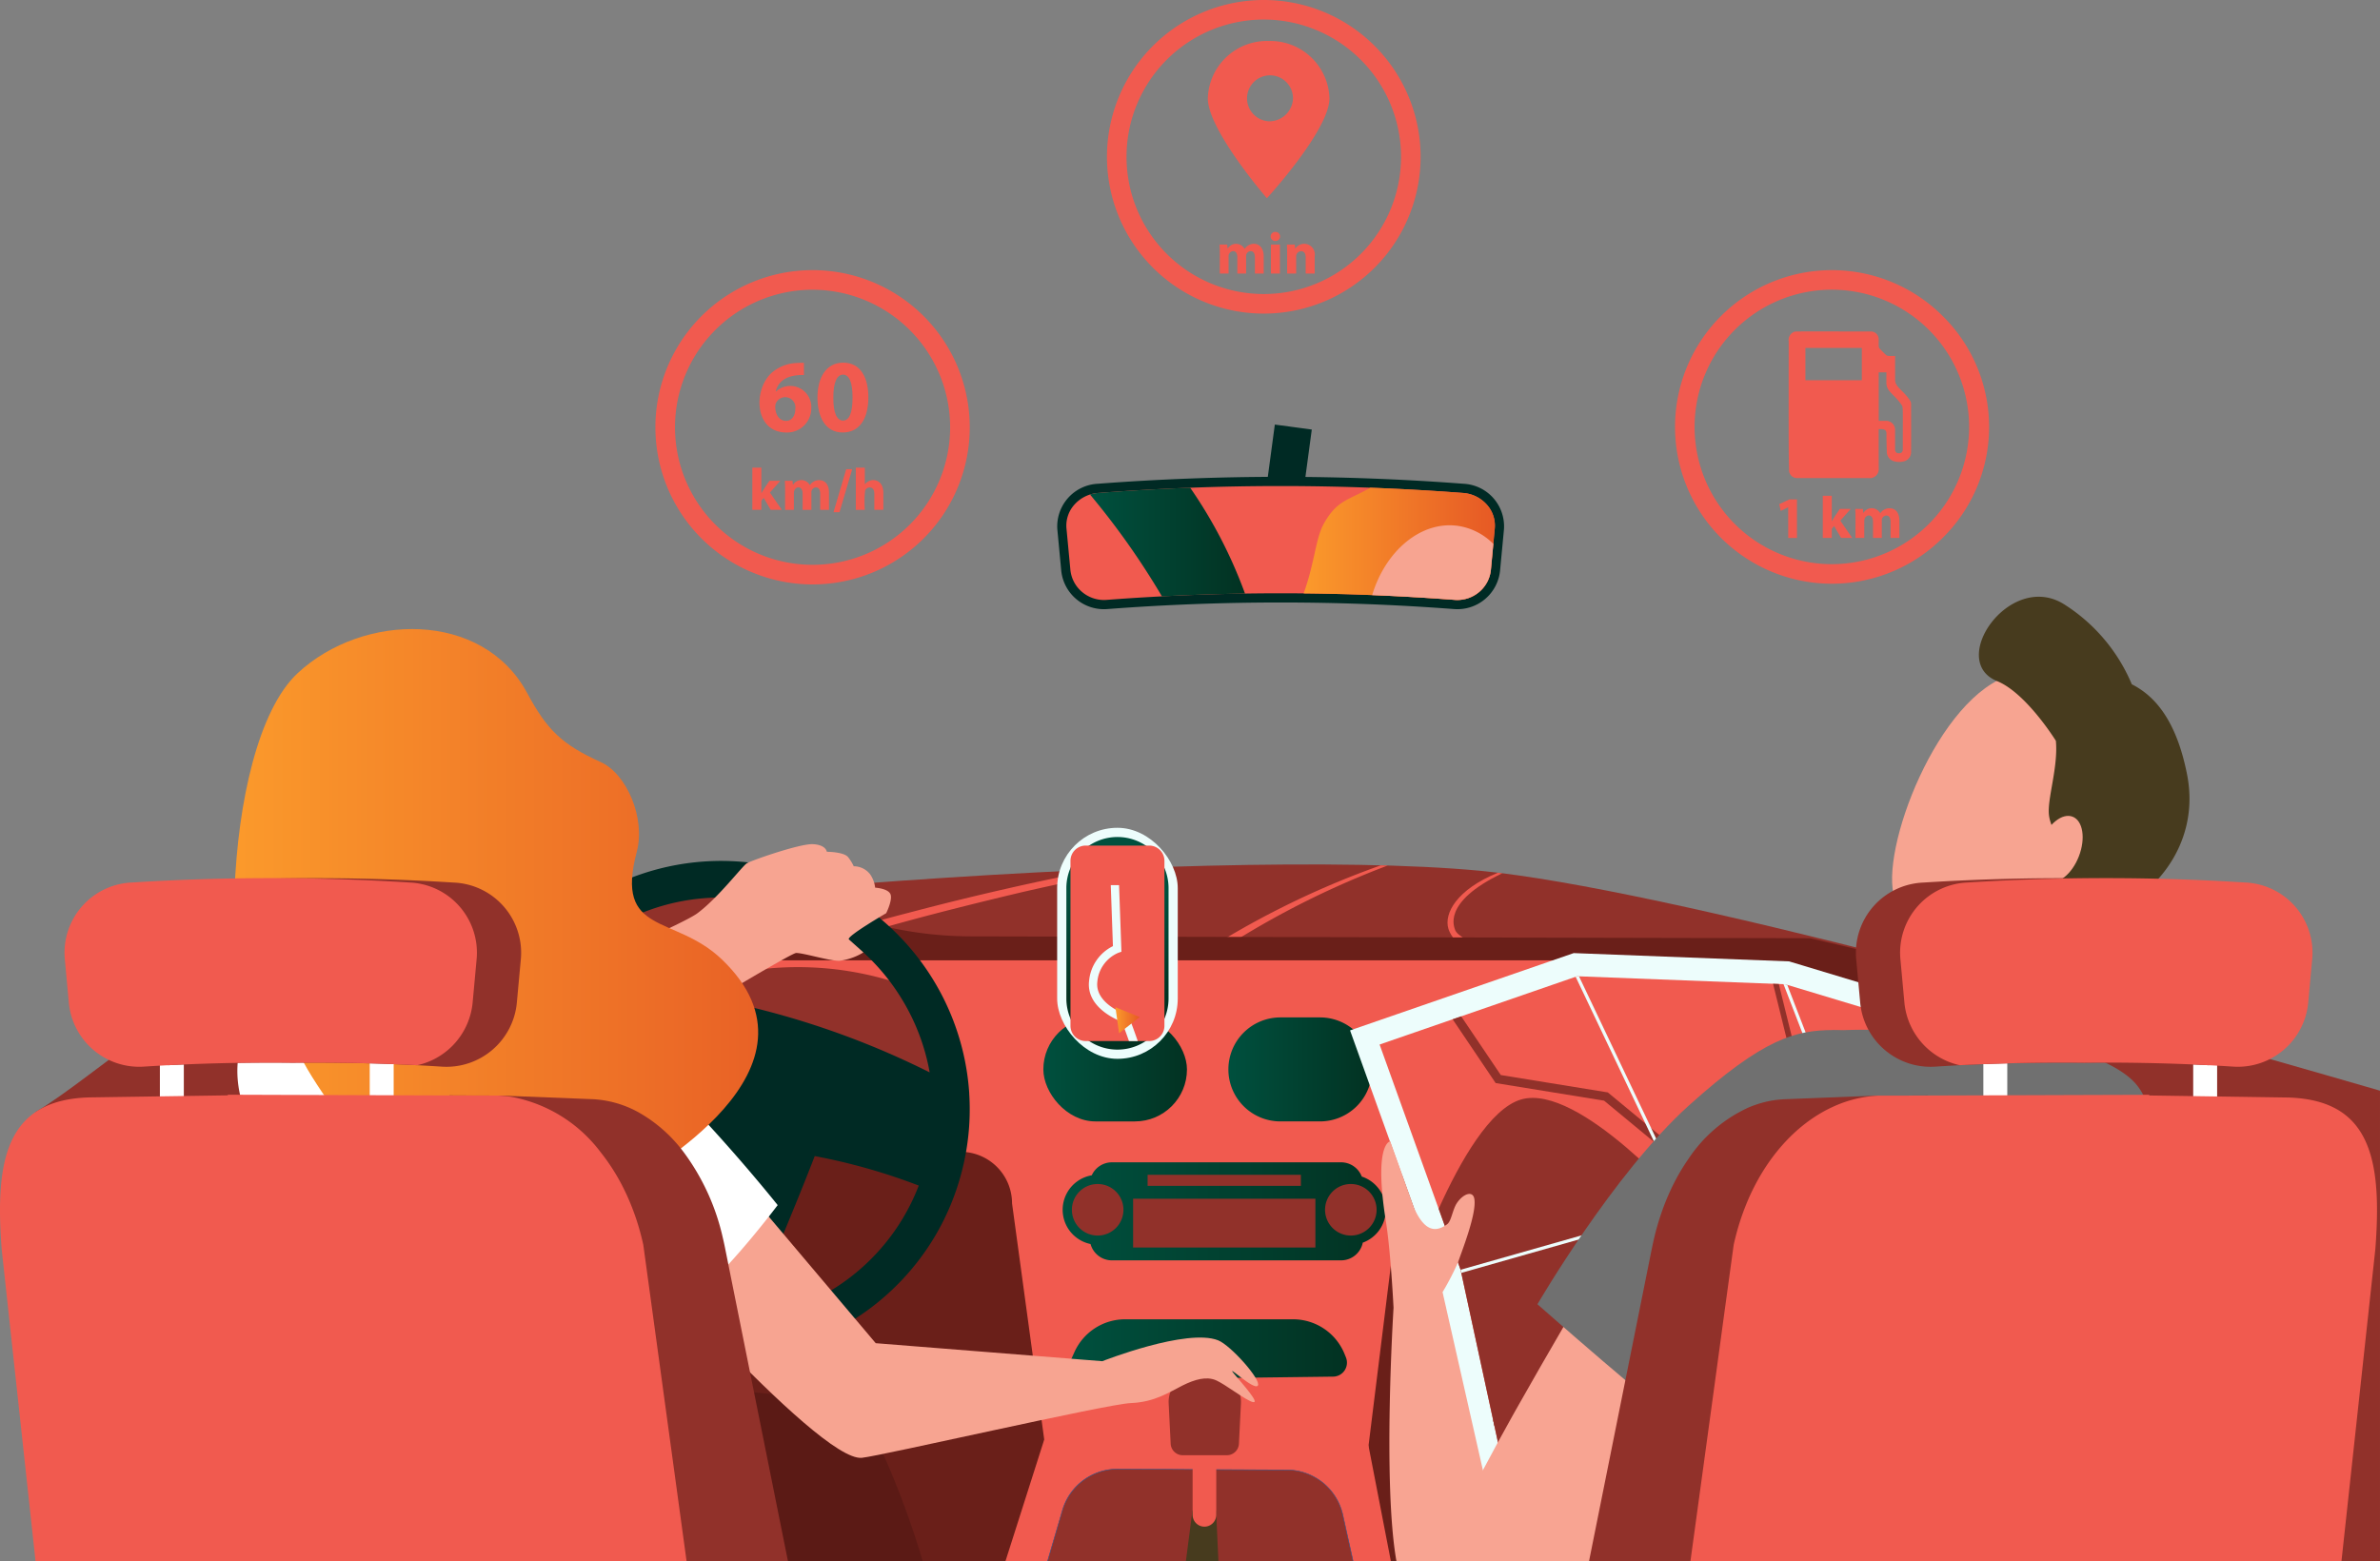 <svg xmlns="http://www.w3.org/2000/svg" xmlns:xlink="http://www.w3.org/1999/xlink" width="324.576" height="212.971" viewBox="0 0 324.576 212.971">
  <rect x="0" y="0" width="324.576" height="212.971" fill="#808080" stroke="none"/>
  <defs>
    <linearGradient id="linear-gradient" y1="0.5" x2="1" y2="0.5" gradientUnits="objectBoundingBox">
      <stop offset="0" stop-color="#00503e"/>
      <stop offset="1" stop-color="#023222"/>
    </linearGradient>
    <linearGradient id="linear-gradient-4" x1="0.26" y1="0.5" x2="0.74" y2="0.5" xlink:href="#linear-gradient"/>
    <linearGradient id="linear-gradient-6" y1="0.5" x2="1" y2="0.5" gradientUnits="objectBoundingBox">
      <stop offset="0" stop-color="#fb9a2b"/>
      <stop offset="1" stop-color="#e65925"/>
    </linearGradient>
  </defs>
  <g id="Group_9775" data-name="Group 9775" transform="translate(-1109.635 -439.03)">
    <path id="Path_10867" data-name="Path 10867" d="M1129.1,1311.49l284.712,54.241h37.327v-64.2c-36.761-10.68-97.832-27.637-122.775-30-36.8-3.486-135.183,4.261-161.91,12.008-15.535,4.5-26.279,15.615-35.031,20.9Z" transform="translate(-16.93 -713.731)" fill="#91312a"/>
    <path id="Path_10868" data-name="Path 10868" d="M1497.57,1310.788c9.027-4.989,18.8-9.96,28.328-14.258,22.056-9.76,36.259-13.946,57.512-18.995q8.283-1.894,15.93-3.307-2.791.1-5.636.226c-8.119,1.573-16.745,3.512-25.627,5.857a269.107,269.107,0,0,0-30.982,10.024l-2.632,1.05a381.153,381.153,0,0,0-40.348,19.373Z" transform="translate(-334.37 -716.82)" fill="#f15a4f"/>
    <path id="Path_10869" data-name="Path 10869" d="M2631.725,1279.39c-8.4,4.015-6.468,7.47-6.436,7.717,2.089,6.3,108.389,28.953,114.8,30.328l-7.926-.068c-24.318-5.494-52.554-12.178-73.278-17.749-7.022-1.889-24.668-5.6-31.121-9-.863-.455-2.927-2.111-3.39-3.672-.616-2.077,1.135-5.338,6.75-7.626Z" transform="translate(-1317.215 -721.245)" fill="#f15a4f"/>
    <path id="Path_10870" data-name="Path 10870" d="M2224.638,1271.617a118.7,118.7,0,0,0-26.938,14.355,74.008,74.008,0,0,0-21.623,23.269l-1.942-.016c5.537-9.67,13.36-17.6,22.9-24.192a118.714,118.714,0,0,1,26.668-13.441Z" transform="translate(-925.761 -714.526)" fill="#f15a4f"/>
    <g id="Group_9771" data-name="Group 9771" transform="translate(1338.069 475.877)">
      <path id="Path_10871" data-name="Path 10871" d="M2898.842,654.932a21.387,21.387,0,1,0,0,30.246A21.248,21.248,0,0,0,2898.842,654.932Zm-15.123,33.842a18.719,18.719,0,1,1,18.719-18.719A18.74,18.74,0,0,1,2883.719,688.774Z" transform="translate(-2862.332 -648.668)" fill="#f15a4f"/>
      <path id="Path_10872" data-name="Path 10872" d="M2995.687,716.15c0,2.814.008,2.723,0,3.229-.022,1.056,1.159,1.451,2.084,2.934a.824.824,0,0,1,.1.418c.006,2.178.014,4.357,0,6.535a1.3,1.3,0,0,1-1.082,1.29,2.5,2.5,0,0,1-1.349-.067,1.342,1.342,0,0,1-.881-1.189c-.022-.839-.053-1.679-.048-2.518,0-.521-.237-.585-.589-.641a3.192,3.192,0,0,0-.472,0c0,2.41,0,3.926.006,5.58a1.214,1.214,0,0,1-1.09,1.1c-3.367-.015-6.735-.007-10.1-.008a1.089,1.089,0,0,1-1.036-.941c-.059-2.288-.072-3.052-.052-17.7a1.194,1.194,0,0,1,.733-1.3c.208-.076-.506-.054,10.531-.052a1.071,1.071,0,0,1,1.01,1.007c.016.846-.058,1.123.135,1.33q.416.448.865.863C2994.633,716.191,2994.876,716.15,2995.687,716.15Zm-12.23,3.316h7.694v-4.4h-7.694Zm10,5.539c.366,0,.7,0,1.04,0a1.224,1.224,0,0,1,1.189,1.188q0,1.34,0,2.681a.487.487,0,0,0,.552.557c.323,0,.5-.2.5-.553,0-5.836.053-5.722-.153-6.024-1.052-1.543-2.082-1.821-2.085-3.04q0-.71,0-1.418h-1.046Z" transform="translate(-2965.676 -704.453)" fill="#f15a4f"/>
      <path id="Path_10873" data-name="Path 10873" d="M2972.578,889.661h-.016l-1,.478-.2-.923,1.393-.648h1.021v5.264h-1.19Z" transform="translate(-2957.146 -857.301)" fill="#f15a4f"/>
      <path id="Path_10874" data-name="Path 10874" d="M3018.127,888.3h.016c.294-.535.486-.762,1.085-1.668h1.482l-1.417,1.6,1.62,2.356H3019.4l-.955-1.628-.316.389v1.239H3016.9v-5.749h1.231Z" transform="translate(-2996.751 -854.06)" fill="#f15a4f"/>
      <path id="Path_10875" data-name="Path 10875" d="M3050.944,897.944h1.036l.057.534h.024a1.322,1.322,0,0,1,2.283.049h.016a1.487,1.487,0,0,1,1.263-.672c.761,0,1.336.534,1.336,1.717V901.9h-1.2V899.75c0-.575-.187-.907-.583-.907a.659.659,0,0,0-.615.745V901.9h-1.2v-2.219c0-1.238-1.19-.989-1.19-.089V901.9h-1.2C3050.965,899.382,3051,899.15,3050.944,897.944Z" transform="translate(-3026.362 -865.373)" fill="#f15a4f"/>
    </g>
    <path id="Path_10876" data-name="Path 10876" d="M1525.319,1410.6H1238.745l12.891-13.171,8.807-25.514,1.884-5.458,6.715-19.453,4.713-13.654,14.309-3.226,4.751-1.071,8.512-1.919,7.888-1.778h.05a14.511,14.511,0,0,0,4.689-.79,47.754,47.754,0,0,1,15.148-2.3q1.179,0,2.332.048a49.086,49.086,0,0,1,9.89,1.387q1.039.262,2.088.484a53.039,53.039,0,0,0,10.989,1.168l114.385.252,33.934,7.993,2.482,7.515,1.937,5.861,6.435,19.481.777,2.354,9.536,28.869Z" transform="translate(-112.283 -758.6)" fill="#6a1f19"/>
    <path id="Path_10877" data-name="Path 10877" d="M1803.364,1371H1659.727a7.031,7.031,0,0,0-6.19,3.7l-6.49,12.053a7.031,7.031,0,0,0,6.19,10.364h54.016a7.031,7.031,0,0,1,7.031,7.031l4.394,32.25c0,3.883-1.246,7.674,2.637,7.674h38.92c3.883,0,2.507-1.708,2.507-5.591l4.733-38.225c0-3.883,2.938-5.65,6.821-5.65h31.11a7.031,7.031,0,0,0,6.862-8.56c-.7-3.125-1.448-6.58-2.01-9.389A7.031,7.031,0,0,0,1803.364,1371Z" transform="translate(-466.63 -800.981)" fill="#f15a4f"/>
    <path id="Path_10878" data-name="Path 10878" d="M1815.87,1380.327a43.881,43.881,0,0,0-27.522,0,11.733,11.733,0,0,0-6.736,5.365,5.757,5.757,0,0,0,.055,6.175c2.241,3.259,7.56,3.887,11.368,2.637a28.929,28.929,0,0,1,18.147,0c3.838,1.26,9.14.6,11.368-2.637a5.7,5.7,0,0,0,.056-6.175A11.734,11.734,0,0,0,1815.87,1380.327Z" transform="translate(-583.66 -807.166)" fill="#91312a"/>
    <path id="Path_10879" data-name="Path 10879" d="M2265.659,1588.857a4.78,4.78,0,0,0-3.278-4.532,3.022,3.022,0,0,0-2.823-1.942h-31.25a3.021,3.021,0,0,0-2.751,1.771,4.771,4.771,0,0,0-.165,9.375,3.022,3.022,0,0,0,2.916,2.227h31.25a3.022,3.022,0,0,0,2.96-2.415A4.779,4.779,0,0,0,2265.659,1588.857Z" transform="translate(-967.032 -984.812)" fill="url(#linear-gradient)"/>
    <rect id="Rectangle_1857" data-name="Rectangle 1857" width="20.904" height="1.507" transform="translate(1266.141 599.274)" fill="#91312a"/>
    <rect id="Rectangle_1858" data-name="Rectangle 1858" width="24.859" height="6.654" transform="translate(1264.164 602.538)" fill="#91312a"/>
    <path id="Path_10880" data-name="Path 10880" d="M2234.74,1612.113h0a3.515,3.515,0,0,1-3.515-3.515h0a3.515,3.515,0,0,1,3.515-3.515h0a3.515,3.515,0,0,1,3.515,3.515h0A3.515,3.515,0,0,1,2234.74,1612.113Z" transform="translate(-975.409 -1004.553)" fill="#91312a"/>
    <path id="Path_10881" data-name="Path 10881" d="M2499.644,1612.113h0a3.515,3.515,0,0,1-3.515-3.515h0a3.515,3.515,0,0,1,3.515-3.515h0a3.515,3.515,0,0,1,3.515,3.515h0A3.515,3.515,0,0,1,2499.644,1612.113Z" transform="translate(-1205.788 -1004.553)" fill="#91312a"/>
    <path id="Rectangle_1859" data-name="Rectangle 1859" d="M7.094,0h5.4a7.093,7.093,0,0,1,7.093,7.093v0a7.093,7.093,0,0,1-7.093,7.093h-5.4A7.093,7.093,0,0,1,0,7.094v0A7.094,7.094,0,0,1,7.094,0Z" transform="translate(1277.158 577.805)" fill="url(#linear-gradient)"/>
    <rect id="Rectangle_1860" data-name="Rectangle 1860" width="19.586" height="14.187" rx="7.093" transform="translate(1251.923 577.805)" fill="url(#linear-gradient)"/>
    <rect id="Rectangle_1861" data-name="Rectangle 1861" width="16.447" height="31.513" rx="8.223" transform="translate(1253.806 551.942)" fill="#edfdfc"/>
    <path id="Rectangle_1862" data-name="Rectangle 1862" d="M6.968,0H22.034A6.968,6.968,0,0,1,29,6.968v0a6.968,6.968,0,0,1-6.968,6.968H6.968A6.968,6.968,0,0,1,0,6.968v0A6.968,6.968,0,0,1,6.968,0Z" transform="translate(1268.998 553.198) rotate(90)" fill="url(#linear-gradient-4)"/>
    <path id="Path_10882" data-name="Path 10882" d="M2240.489,1250.89h-8.657a2.08,2.08,0,0,0-2.078,2.078v3.324h12.813v-3.324A2.08,2.08,0,0,0,2240.489,1250.89Z" transform="translate(-974.131 -696.523)" fill="#f15a4f"/>
    <path id="Path_10883" data-name="Path 10883" d="M2229.754,1292.335v19.184a2.08,2.08,0,0,0,2.078,2.078h8.657a2.08,2.08,0,0,0,2.078-2.078v-19.184Z" transform="translate(-974.131 -732.567)" fill="#f15a4f"/>
    <path id="Path_10884" data-name="Path 10884" d="M2252.276,1300.651a5.871,5.871,0,0,0-3.246,4.69c-.449,3.527,3.489,5.253,4.449,5.619.172.377.557,1.421.984,2.637h1.2c-.092-.263-.189-.54-.287-.817-.252-.711-.462-1.282-.623-1.7-.32-.825-.425-1.027-.712-1.123-.043-.014-4.271-1.46-3.887-4.477a4.733,4.733,0,0,1,2.883-3.93l.4-.134-.325-9.086h-1.13Z" transform="translate(-990.864 -732.567)" fill="#edfdfc"/>
    <path id="Path_10885" data-name="Path 10885" d="M2264.779,1754.505l-34.007.429a1.908,1.908,0,0,1-1.761-2.7l.5-1.108a7.579,7.579,0,0,1,6.9-4.443h22.9a7.579,7.579,0,0,1,7.029,4.745l.183.453A1.908,1.908,0,0,1,2264.779,1754.505Z" transform="translate(-973.334 -1127.701)" fill="url(#linear-gradient)"/>
    <path id="Rectangle_1863" data-name="Rectangle 1863" d="M14.314,0H53.173a0,0,0,0,1,0,0V14.314a0,0,0,0,1,0,0H0a0,0,0,0,1,0,0v0A14.314,14.314,0,0,1,14.314,0Z" transform="translate(1300.821 584.952)" fill="#466eb6"/>
    <path id="Path_10886" data-name="Path 10886" d="M1627.664,1321.571h0l-.209-.233q-.559-.622-1.066-1.192l-.3-.336-.285-.321-.2-.221-.647-.731-.1-.111-.1-.117-.11-.125-.178-.2-.522-.6q-.077.457-.15.922h.264l3.875,5.274Zm0,0h0l-.209-.233q-.559-.622-1.066-1.192l-.3-.336-.285-.321-.2-.221-.647-.731-.1-.111-.1-.117-.11-.125-.178-.2-.522-.6q-.077.457-.15.922h.264l3.875,5.274Zm0,0h0l-.209-.233q-.559-.622-1.066-1.192l-.3-.336-.285-.321-.2-.221-.647-.731-.1-.111-.1-.117-.11-.125-.178-.2-.522-.6q-.077.457-.15.922h.264l3.875,5.274Zm0,0h0l-.209-.233q-.559-.622-1.066-1.192l-.3-.336-.285-.321-.2-.221-.647-.731-.1-.111-.1-.117-.11-.125-.178-.2-.522-.6q-.077.457-.15.922h.264l3.875,5.274Zm0,0h0l-.209-.233q-.559-.622-1.066-1.192l-.3-.336-.285-.321-.2-.221-.647-.731-.1-.111-.1-.117-.11-.125-.178-.2-.522-.6q-.077.457-.15.922h.264l3.875,5.274Zm0,0h0l-.209-.233q-.559-.622-1.066-1.192l-.3-.336-.285-.321-.2-.221-.647-.731-.1-.111-.1-.117-.11-.125-.178-.2-.522-.6q-.077.457-.15.922h.264l3.875,5.274Zm0,0h0l-.209-.233q-.559-.622-1.066-1.192l-.3-.336-.285-.321-.2-.221-.647-.731-.1-.111-.1-.117-.11-.125-.178-.2-.522-.6q-.077.457-.15.922h.264l3.875,5.274Zm0,0h0l-.209-.233q-.559-.622-1.066-1.192l-.3-.336-.285-.321-.2-.221-.647-.731-.1-.111-.1-.117-.11-.125-.178-.2-.522-.6q-.077.457-.15.922h.264l3.875,5.274Zm0,0h0l-.209-.233q-.559-.622-1.066-1.192l-.3-.336-.285-.321-.2-.221-.647-.731-.1-.111-.1-.117-.11-.125-.178-.2-.522-.6q-.077.457-.15.922h.264l3.875,5.274Zm0,0h0l-.209-.233q-.559-.622-1.066-1.192l-.3-.336-.285-.321-.2-.221-.647-.731-.1-.111-.1-.117-.11-.125-.178-.2-.522-.6q-.077.457-.15.922h.264l3.875,5.274Zm0,0h0l-.209-.233q-.559-.622-1.066-1.192l-.3-.336-.285-.321-.2-.221-.647-.731-.1-.111-.1-.117-.11-.125-.178-.2-.522-.6q-.077.457-.15.922h.264l3.875,5.274Zm0,0h0l-.209-.233q-.559-.622-1.066-1.192l-.3-.336-.285-.321-.2-.221-.647-.731-.1-.111-.1-.117-.11-.125-.178-.2-.522-.6q-.077.457-.15.922h.264l3.875,5.274Zm0,0h0l-.209-.233q-.559-.622-1.066-1.192l-.3-.336-.285-.321-.2-.221-.647-.731-.1-.111-.1-.117-.11-.125-.178-.2-.522-.6q-.077.457-.15.922h.264l3.875,5.274Zm0,0h0l-.209-.233q-.559-.622-1.066-1.192l-.3-.336-.285-.321-.2-.221-.647-.731-.1-.111-.1-.117-.11-.125-.178-.2-.522-.6q-.077.457-.15.922h.264l3.875,5.274Zm0,0h0l-.209-.233q-.559-.622-1.066-1.192l-.3-.336-.285-.321-.2-.221-.647-.731-.1-.111-.1-.117-.11-.125-.178-.2-.522-.6q-.077.457-.15.922h.264l3.875,5.274Zm44.141-22.925a33.912,33.912,0,0,0-61.287-17.741q-.68.935-1.3,1.923-.331.528-.643,1.073a34.184,34.184,0,0,0-4.447,14.749c-.005.087-.011.174-.016.262h0a33.867,33.867,0,0,0,25.193,34.673l.4.1a33.888,33.888,0,0,0,10.2.975q.791-.047,1.576-.127a33.985,33.985,0,0,0,25.526-16.227,33.565,33.565,0,0,0,2.257-4.47,34.136,34.136,0,0,0,1.578-4.772q.306-1.221.52-2.441A33.719,33.719,0,0,0,1671.8,1298.646Zm-22.667-24.477a28.33,28.33,0,0,1,9.354,6.3,29.2,29.2,0,0,1,4.252,5.509,28.826,28.826,0,0,1,3.662,9.777,113.881,113.881,0,0,0-49.243-12.047q-1.233-.019-2.467-.012c.066-.09.134-.18.2-.269a28.821,28.821,0,0,1,34.242-9.261Zm-26.049,49.24a31.718,31.718,0,0,1-6.934-5.1c-5.118-5.051-7.5-11.506-7.03-19.238,0-.031,0-.062.006-.094q.024-.385.058-.772l.5-.029a99.4,99.4,0,0,1,17.4.524q-.154,1.305-.329,2.544c-.26,1.862-.549,3.625-.851,5.343-.328,1.86-.671,3.665-1.011,5.483q-.17.911-.339,1.828c-.209,1.145-.414,2.3-.609,3.49q-.077.457-.15.922C1623.542,1319.935,1623.3,1321.621,1623.089,1323.41Zm29.874,2.083a28.872,28.872,0,0,1-11.221,3.954c1.594-4.122,3.045-7.63,4.495-11.137.072-.174.144-.348.216-.522,1.378-3.335,2.763-6.7,4.279-10.615a81.353,81.353,0,0,1,14.186,4.025,28.745,28.745,0,0,1-3.88,6.995l-.09.117A28.9,28.9,0,0,1,1652.963,1325.493Zm-25.3-3.922h0l-.209-.233q-.559-.622-1.066-1.192l-.3-.336-.285-.321-.2-.221-.647-.731-.1-.111-.1-.117-.11-.125-.178-.2-.522-.6q-.077.457-.15.922h.264l3.875,5.274Zm0,0h0l-.209-.233q-.559-.622-1.066-1.192l-.3-.336-.285-.321-.2-.221-.647-.731-.1-.111-.1-.117-.11-.125-.178-.2-.522-.6q-.077.457-.15.922h.264l3.875,5.274Zm0,0h0l-.209-.233q-.559-.622-1.066-1.192l-.3-.336-.285-.321-.2-.221-.647-.731-.1-.111-.1-.117-.11-.125-.178-.2-.522-.6q-.077.457-.15.922h.264l3.875,5.274Zm0,0h0l-.209-.233q-.559-.622-1.066-1.192l-.3-.336-.285-.321-.2-.221-.647-.731-.1-.111-.1-.117-.11-.125-.178-.2-.522-.6q-.077.457-.15.922h.264l3.875,5.274Zm0,0h0l-.209-.233q-.559-.622-1.066-1.192l-.3-.336-.285-.321-.2-.221-.647-.731-.1-.111-.1-.117-.11-.125-.178-.2-.522-.6q-.077.457-.15.922h.264l3.875,5.274Zm0,0h0l-.209-.233q-.559-.622-1.066-1.192l-.3-.336-.285-.321-.2-.221-.647-.731-.1-.111-.1-.117-.11-.125-.178-.2-.522-.6q-.077.457-.15.922h.264l3.875,5.274Zm0,0h0l-.209-.233q-.559-.622-1.066-1.192l-.3-.336-.285-.321-.2-.221-.647-.731-.1-.111-.1-.117-.11-.125-.178-.2-.522-.6q-.077.457-.15.922h.264l3.875,5.274Zm0,0h0l-.209-.233q-.559-.622-1.066-1.192l-.3-.336-.285-.321-.2-.221-.647-.731-.1-.111-.1-.117-.11-.125-.178-.2-.522-.6q-.077.457-.15.922h.264l3.875,5.274Zm0,0h0l-.209-.233q-.559-.622-1.066-1.192l-.3-.336-.285-.321-.2-.221-.647-.731-.1-.111-.1-.117-.11-.125-.178-.2-.522-.6q-.077.457-.15.922h.264l3.875,5.274Zm0,0h0l-.209-.233q-.559-.622-1.066-1.192l-.3-.336-.285-.321-.2-.221-.647-.731-.1-.111-.1-.117-.11-.125-.178-.2-.522-.6q-.077.457-.15.922h.264l3.875,5.274Zm0,0h0l-.209-.233q-.559-.622-1.066-1.192l-.3-.336-.285-.321-.2-.221-.647-.731-.1-.111-.1-.117-.11-.125-.178-.2-.522-.6q-.077.457-.15.922h.264l3.875,5.274Zm0,0h0l-.209-.233q-.559-.622-1.066-1.192l-.3-.336-.285-.321-.2-.221-.647-.731-.1-.111-.1-.117-.11-.125-.178-.2-.522-.6q-.077.457-.15.922h.264l3.875,5.274Zm0,0h0l-.209-.233q-.559-.622-1.066-1.192l-.3-.336-.285-.321-.2-.221-.647-.731-.1-.111-.1-.117-.11-.125-.178-.2-.522-.6q-.077.457-.15.922h.264l3.875,5.274Zm0,0h0l-.209-.233q-.559-.622-1.066-1.192l-.3-.336-.285-.321-.2-.221-.647-.731-.1-.111-.1-.117-.11-.125-.178-.2-.522-.6q-.077.457-.15.922h.264l3.875,5.274Zm0,0h0l-.209-.233q-.559-.622-1.066-1.192l-.3-.336-.285-.321-.2-.221-.647-.731-.1-.111-.1-.117-.11-.125-.178-.2-.522-.6q-.077.457-.15.922h.264l3.875,5.274Z" transform="translate(-429.986 -710.451)" fill="#002a24"/>
    <path id="Path_10887" data-name="Path 10887" d="M2214.24,1889.272h-52.573l5.289-16.594h.009l17.228.3,3,.053,3.224.057,3.1.054,17.658.311.01.054v0Z" transform="translate(-914.918 -1237.272)" fill="#f15a4f"/>
    <path id="Path_10888" data-name="Path 10888" d="M2245.989,1909.678a7.817,7.817,0,0,0-7.59-6.121l-9.663-.051-3.224-.018-10.206-.055a7.815,7.815,0,0,0-7.544,5.621l-2.038,6.965H2247.4Z" transform="translate(-953.232 -1264.019)" fill="#91312a"/>
    <path id="Path_10889" data-name="Path 10889" d="M2245.751,1909.407a7.856,7.856,0,0,0-7.626-6.152l-9.664-.051-3.224-.017-10.206-.055h-.042a7.87,7.87,0,0,0-6.678,3.715,7.888,7.888,0,0,0-.861,1.935l-2.042,6.975h.081l2.036-6.954a7.621,7.621,0,0,1,.886-1.957,7.824,7.824,0,0,1,6.578-3.637l10.248.055,3.224.017,9.663.051a7.738,7.738,0,0,1,6.472,3.513,7.852,7.852,0,0,1,1.079,2.577l1.407,6.333h.08Z" transform="translate(-952.957 -1263.757)" fill="#355389"/>
    <path id="Path_10890" data-name="Path 10890" d="M2354.942,1953.674H2350.5l.9-6.943h3.222l.02.422Z" transform="translate(-1079.141 -1301.674)" fill="#473b1e"/>
    <path id="Rectangle_1864" data-name="Rectangle 1864" d="M0,0H3.224a0,0,0,0,1,0,0V10.346a1.612,1.612,0,0,1-1.612,1.612h0A1.612,1.612,0,0,1,0,10.346V0A0,0,0,0,1,0,0Z" transform="translate(1272.28 635.309)" fill="#f15a4f"/>
    <path id="Path_10891" data-name="Path 10891" d="M2340.394,1811.359h-6.02a1.645,1.645,0,0,1-1.644-1.564l-.275-5.515c-.124-2.478,2.119-4.547,4.929-4.547h0c2.81,0,5.053,2.069,4.929,4.547l-.275,5.515A1.645,1.645,0,0,1,2340.394,1811.359Z" transform="translate(-1063.442 -1173.835)" fill="#91312a"/>
    <path id="Path_10892" data-name="Path 10892" d="M1594.489,1273.164s29-12.178,31.889-14.312,6.152-6.466,6.78-6.843,7.225-2.693,9.014-2.6,1.883,1.036,1.883,1.036,2.354,0,2.919.753a6.085,6.085,0,0,1,.753,1.224,2.823,2.823,0,0,1,2.26,1.13,4.024,4.024,0,0,1,.659,1.789s1.695.094,2.071.847-.565,2.636-.565,2.636-5.511,3.2-5.084,3.578c.85.76,1.974,1.771,1.974,1.771a8.1,8.1,0,0,1-3.292,1.148c-1.412,0-4.839-1.072-5.875-1.072s-33.835,20.088-33.835,20.088Z" transform="translate(-421.662 -695.233)" fill="#f7a491"/>
    <path id="Path_10893" data-name="Path 10893" d="M1524.511,1841.01h-82.523l.352-.363,17.621-18.132,5.073-5.219s9.328-.228,20.019-.036c1.323.024,2.668.054,4.018.092,4.247.118,8.551.313,12.442.62.849.068,1.679.14,2.485.22h0c5.973.582,10.594,1.484,11.873,2.869a22.342,22.342,0,0,1,3.236,5.294A117.047,117.047,0,0,1,1524.511,1841.01Z" transform="translate(-289.036 -1189.009)" fill="#5b1a15"/>
    <path id="Path_10894" data-name="Path 10894" d="M1745.726,1565.452s28.614,33.2,34.641,32.576c2.75-.286,33.406-7.34,36.671-7.466s5.273-1.507,7.031-2.385,3.264-1.256,4.52-.753,4.269,2.887,5.148,3.012-1.381-2.385-2.636-3.892,2.762,2.385,3.264,1.632-3.685-5.484-5.419-6.173c-4.265-1.693-15.794,2.848-15.794,2.848l-30.9-2.456-23.969-28.368Z" transform="translate(-553.187 -960.152)" fill="#f7a491"/>
    <path id="Path_10895" data-name="Path 10895" d="M1431.667,1409.778s-.457.608-1.214,1.571c-.609.773-1.413,1.776-2.331,2.878-.963,1.155-2.052,2.42-3.176,3.642a31.341,31.341,0,0,1-6.008,5.409,3.746,3.746,0,0,1-1.773.626l-3.234-4.4-3.875-5.274-.034-.047s0,.016.01.047c.144.685,1.83,8.774,1.747,11.065q-.055,1.524-.056,3.055c0,2.095.084,4.192.27,6.273.668,7.465,2.655,14.726,6.864,20.923l0,0a12.2,12.2,0,0,1-1.261,2.823h-47.889c-.149-.121-.292-.242-.429-.363A7.671,7.671,0,0,1,1367.6,1456a3.108,3.108,0,0,1,.021-3.34,85.023,85.023,0,0,0-1.329-14.179,143.585,143.585,0,0,1-2.154-18.8c-.109-2.007-.179-3.848-.229-5.458-.1-3.34-.118-5.683-.214-6.449-.191-1.535-4.133-7.493-5.35-13.052a15.361,15.361,0,0,1-.318-2.087c-.753-9.6,7.843-10.8,10-11.444,4.324-1.3,14.7-3.891,14.7-3.891a30.689,30.689,0,0,1,9.027.59c1.085.215,2.242.493,3.454.852a39.929,39.929,0,0,1,6.905,2.765q.9.458,1.8.981c6.9,3.983,15.793,13.365,21.624,20.012C1429.21,1406.681,1431.667,1409.778,1431.667,1409.778Z" transform="translate(-215.976 -806.369)" fill="#fff"/>
    <path id="Path_10896" data-name="Path 10896" d="M1519.812,1250.5s-.429,9.8-1.674,13.4,2.617,16.691,10.426,18.6.138-15.543.267-19.339,2.634-15.042,2.634-15.042Z" transform="translate(-355.061 -694.12)" fill="#f7a491"/>
    <path id="Path_10897" data-name="Path 10897" d="M1489.646,1059.328a13.355,13.355,0,0,0-7.215,5.78c-2.639,4.5-3.955,17.441,5.758,22.962s16.607-3.324,16.313-11.6S1501.883,1057.252,1489.646,1059.328Z" transform="translate(-322.547 -529.705)" fill="#f7a491"/>
    <path id="Path_10898" data-name="Path 10898" d="M1649.077,1141.858c-.7,2.035-2.234,3.354-3.419,2.944s-1.577-2.391-.874-4.427,2.234-3.354,3.419-2.944S1649.78,1139.823,1649.077,1141.858Z" transform="translate(-465.097 -597.787)" fill="#f7a491"/>
    <path id="Path_10899" data-name="Path 10899" d="M1461.443,1173.716c.79,2.115.272,4.263-1.157,4.8s-3.229-.747-4.019-2.862-.272-4.263,1.158-4.8S1460.652,1171.6,1461.443,1173.716Z" transform="translate(-301.132 -626.813)" fill="#f7a491"/>
    <path id="Path_10900" data-name="Path 10900" d="M1394.832,1033.013c2.739,5.095,4.767,7.03,10.042,9.425,3.541,1.607,6.114,7.66,4.908,12.213-3.056,11.532,5.1,8.485,11.588,14.687,15.621,14.94-10.279,29.045-13.981,31.421s-10.024,4.011-12.486,4.367c-7.421,1.074-17.985-3.521-24.108-12.054s-8.081-11.575-9.04-17.139-7.246-4.877-6.831-15.964c.449-11.995,3.229-24.656,8.607-29.663C1372.431,1022.022,1388.759,1021.717,1394.832,1033.013Z" transform="translate(-213.303 -499.456)" fill="url(#linear-gradient-6)"/>
    <path id="Path_10901" data-name="Path 10901" d="M2522.294,1373.975l12.05,33.515,7.908,36.527,50.837-5.649,19.958-7.155,7.908-49.331-15.063-10.167-23.724-7.155-29.373-1.13Z" transform="translate(-1228.543 -794.397)" fill="#edfdfc"/>
    <path id="Path_10902" data-name="Path 10902" d="M2564.25,1427.7l-11.045-30.719,26.942-9.313,28.382,1.092,22.884,6.9,13.008,8.781-7.3,45.521-17.865,6.4-47.656,5.3Z" transform="translate(-1255.425 -815.476)" fill="#f15a4f"/>
    <path id="Path_10903" data-name="Path 10903" d="M2652.245,1558.109l-3.389-28.243s-14.686-16.946-22.594-14.686c-4.227,1.208-8.346,8.44-11.265,14.912l2.992,8.322,7.353,33.962,43.282-4.809Z" transform="translate(-1309.163 -926.187)" fill="#91312a"/>
    <path id="Path_10904" data-name="Path 10904" d="M2674.106,1395.583l-.783-.03,2.656,10.744-13.5,13.74-11.692-9.669-14.594-2.37-5.4-8.005-1.167.4,5.867,8.7,14.784,2.4,19.331,15.985,5.33,15.644-16.458-1.682-.123-.013-23.21,13.621.168.775,23.211-13.622,16.679,1.7,6.725,19.739,1.214-.135-12.462-36.578-.054-.16-7.565-6.256,13.748-13.994Z" transform="translate(-1321.885 -822.332)" fill="#91312a"/>
    <path id="Path_10905" data-name="Path 10905" d="M2693.923,1418.681l17.934,3.843.8,3.087.425-.11-.746-2.874,2.371.508.092-.43-2.586-.554-6.831-26.3-.275-.186-.267-.081.057.148,6.835,26.318-17.9-3.837-11.338-29.37-.267-.08-.251-.01.05.1,11.327,29.341-24.4.739-14.86-31.252-.248-.01-.21.073.015.027,14.857,31.245-30.558,8.685v0l.093.427,30.584-8.692,4.2,39.169.437-.049-4.2-39.19,24.417-.74,4.566,35.918.424-.152Z" transform="translate(-1329.12 -815.476)" fill="#edfdfc"/>
    <path id="Path_10906" data-name="Path 10906" d="M3189.513,1871.836a11.168,11.168,0,0,1-1.058,2.738,68.338,68.338,0,0,1-5.57,8.558l-.088.118h-6.833l-3.1-7.461s.513-2.376,1.436-6.1c.275-1.112.588-2.344.932-3.669.024-.089.047-.177.071-.267l.381.105c1.133.31,2.254.6,3.353.893a27.539,27.539,0,0,1,8.308,3.344A15.3,15.3,0,0,1,3189.513,1871.836Z" transform="translate(-1794.321 -1231.25)" fill="#f8a492"/>
    <path id="Path_10907" data-name="Path 10907" d="M3116.953,1306.586l2.8,18.884s-10.66,9.136-16.875,7.209c-5.214-1.617-1.638-8.892-1.638-8.892s2.778-10.081,1.926-15.365S3116.953,1306.586,3116.953,1306.586Z" transform="translate(-1730.991 -743.999)" fill="#f7a491"/>
    <path id="Path_10908" data-name="Path 10908" d="M3133.878,1312.307a41.48,41.48,0,0,1-12.065,3.629,26.739,26.739,0,0,0,.284-7.5c-.393-2.438,2.514-3.015,5.759-2.931,4.246.388,8.031,1.1,8.031,1.1l.538,3.629A8.866,8.866,0,0,1,3133.878,1312.307Z" transform="translate(-1749.925 -744.011)" fill="#fe875e"/>
    <path id="Path_10909" data-name="Path 10909" d="M3121.191,1079.115c.44,0-4.214,21.1-11.416,24.725s-17.944,1.738-19.959-3.944c-2.229-6.284,5.9-27.806,16.033-30.54S3121.191,1079.115,3121.191,1079.115Z" transform="translate(-1721.775 -538.31)" fill="#f7a491"/>
    <path id="Path_10910" data-name="Path 10910" d="M3191.883,991.47a23.818,23.818,0,0,1,9.282,10.944c2.7,1.367,5.968,4.326,7.536,12.3,1.928,9.8-4.927,17.353-12.2,19.625s-8.5,7.406-8.5,7.406l-.719-5.524s1.617-4.81,4.048-7.217-1.152-5.916-1.467-8.777c-.243-2.2,1.278-6.482.948-10.1,0,0-4.039-6.533-8.02-8.147C3176.011,999.226,3184.5,986.926,3191.883,991.47Z" transform="translate(-1800.802 -470.047)" fill="#473b1e"/>
    <path id="Path_10911" data-name="Path 10911" d="M3242.148,1223.343c-.941,2.437-.557,4.855.859,5.4s3.327-.984,4.269-3.42.556-4.855-.86-5.4S3243.089,1220.906,3242.148,1223.343Z" transform="translate(-1854.129 -669.496)" fill="#f7a491"/>
    <path id="Path_10912" data-name="Path 10912" d="M3127.731,1418.076s-4.425,3.1-8.551,2.74-9.962-4.423-9.962-4.423l.811-2.934s10.676-1.66,10.945-1.48S3127.731,1418.076,3127.731,1418.076Z" transform="translate(-1738.972 -836.605)" fill="#f7a491"/>
    <path id="Path_10913" data-name="Path 10913" d="M2565.423,1576.875c.419-1.3,2.574-6.623,2.2-8.632-.215-1.146-1.514-.665-2.354.565-.632.926-.756,2.487-1.349,2.919-1.381,1-2.95,1.245-4.5-2.187l-3.264-9.123s-2.3.209-.585,10.965c.663,4.158,1.037,11.742,1.037,11.742s-1.508,23.913.4,34.586h7.407a89.688,89.688,0,0,0,4.466-12.053l-5.587-24.67A36.966,36.966,0,0,0,2565.423,1576.875Z" transform="translate(-1256.927 -965.709)" fill="#f8a492"/>
    <path id="Path_10914" data-name="Path 10914" d="M2873.695,1471.951q-.2,1.145-.445,2.354-.813,4.048-2.118,8.84a177.4,177.4,0,0,1-6.927,19.795,104.465,104.465,0,0,0-4.459,13.036c-.01.039-.02.079-.03.118H2801.3c.152-1.086.3-2.113.453-3.067q.1-.625.195-1.207c.032-.188.063-.372.094-.553.137-.8.325-1.7.556-2.679.858-3.631,2.317-8.434,4.072-13.771,1.11-3.375,2.339-6.963,3.61-10.6q.126-.365.256-.731l.288-.825q.545-1.553,1.1-3.108h0l.277-.786c.021-.058.041-.114.061-.171h0c.792-2.239,1.586-4.464,2.361-6.641l1.468-4.118c.052-.148.105-.3.158-.444.031-.091.064-.181.1-.272q.214-.6.425-1.2c1.673-4.713,3.165-8.981,4.26-12.35.018-.055.037-.11.054-.165.181-.555.35-1.087.506-1.591a41.93,41.93,0,0,0,1.246-4.628,3.016,3.016,0,0,1,1.715-2.083,6.843,6.843,0,0,1,.7-.329,10.8,10.8,0,0,1,1.483-.474c.141-.036.285-.07.432-.1a28.68,28.68,0,0,1,4.541-.55,92.629,92.629,0,0,1,9.777.138c1.791.1,3.579.231,5.3.372h0c2.469.2,4.8.433,6.787.647,3.8.407,6.382.758,6.382.758a37.354,37.354,0,0,1,4.16,1.045c2.579.8,5.751,2.1,7.651,4a7.446,7.446,0,0,1,1.318,1.837C2874.89,1455.923,2875.41,1462.193,2873.695,1471.951Z" transform="translate(-1471.182 -864.093)" fill="#707070"/>
    <path id="Path_10915" data-name="Path 10915" d="M2641.144,1654.529l-.35.727-.041.085-.361.75-2.951,6.13-6.089,12.645-1.606,3.337-.6,1.253-1.476,3.067h-24.845c2.011-3.011,4.8-7.357,7.379-12.006l.237-.428q.546-.994,1.077-2c.3-.562.622-1.172.977-1.823.618-1.139,1.318-2.4,2.073-3.753q.36-.64.734-1.3c1.88-3.334,4.034-7.073,6.121-10.661,2.762-4.75,5.406-9.235,7.141-12.167.314-.532.6-1.011.848-1.433l.326-.549c.55-.928.864-1.454.864-1.454l.564,1.048.213.4,1.073,1.992.967,1.8,4.8,8.91.487.9.432.8.864,1.605.551,1.024.034.062Z" transform="translate(-1298.575 -1030.522)" fill="#f8a492"/>
    <path id="Path_10916" data-name="Path 10916" d="M2718.351,1481.3s17.521,15.435,18.543,15.435c.658,0,25-19.112,30.621-34.813,3.106-8.68-1.34-18.06-8.782-18.028-5.158.022-9.521,1.109-19.747,10.312S2718.351,1481.3,2718.351,1481.3Z" transform="translate(-1399.047 -864.369)" fill="#707070"/>
    <rect id="Rectangle_1865" data-name="Rectangle 1865" width="3.264" height="19.083" transform="translate(1383.382 595.507) rotate(180)" fill="#fff"/>
    <rect id="Rectangle_1866" data-name="Rectangle 1866" width="3.264" height="19.083" transform="translate(1412 594.001) rotate(180)" fill="#fff"/>
    <path id="Path_10917" data-name="Path 10917" d="M3107.7,1295.874q-.28,3.039-.559,6.079a9.691,9.691,0,0,1-7.542,8.548q-8.485-.431-16.982-.338-8.492-.093-16.981.338-1.719.087-3.438.2a9.644,9.644,0,0,1-10.13-8.744q-.28-3.04-.559-6.079a9.588,9.588,0,0,1,9.184-10.293q10.951-.693,21.923-.582,7.953.079,15.9.582A9.589,9.589,0,0,1,3107.7,1295.874Z" transform="translate(-1688.747 -726.173)" fill="#91312a"/>
    <path id="Path_10918" data-name="Path 10918" d="M3153.938,1295.874q-.28,3.039-.559,6.079a9.644,9.644,0,0,1-10.13,8.744q-1.718-.109-3.438-.2-8.485-.431-16.981-.338-8.493-.093-16.981.338a9.691,9.691,0,0,1-7.542-8.548q-.28-3.04-.559-6.079a9.588,9.588,0,0,1,9.185-10.293q7.941-.5,15.9-.582,10.966-.111,21.924.582A9.589,9.589,0,0,1,3153.938,1295.874Z" transform="translate(-1728.958 -726.173)" fill="#f15a4f"/>
    <path id="Path_10919" data-name="Path 10919" d="M2818.495,1575.922h-46.179l.777-3.868.649-3.231,3.537-17.616.975-4.852.2-.99,2.367-11.787.1-.479q.135-.667.29-1.319.357-1.5.823-2.916c.055-.169.113-.338.17-.505a32.567,32.567,0,0,1,1.272-3.143q.2-.434.417-.854.125-.247.253-.491.5-.95,1.06-1.831.323-.512.663-1a19.586,19.586,0,0,1,8.167-7.007,14.746,14.746,0,0,1,1.637-.591l.151-.044a13.812,13.812,0,0,1,3.137-.509l5.856-.229.464-.018,6.247-.244h.3l1.922-.009.526,0,.824,0,3.395-.016v19.412l0,29.922v14.22Z" transform="translate(-1445.979 -923.922)" fill="#91312a"/>
    <path id="Path_10920" data-name="Path 10920" d="M2971.953,1531.151q-.047.786-.111,1.6l-4.617,42.544h-88.786l.739-5.4.439-3.208,1.334-9.757v0l.248-1.808.075-.549h0l.446-3.262,1-7.344.1-.747,1.518-11.088c.072-.328.148-.654.229-.976q.4-1.606.933-3.114.194-.55.406-1.086c.012-.032.024-.064.037-.1.047-.117.094-.234.141-.35,2.51-6.114,6.639-10.766,11.546-13.1.133-.063.267-.125.4-.184a16.729,16.729,0,0,1,6.08-1.456l.07,0,1.646,0h.206l.526,0,.824,0,3.395-.011,5.391-.018h.453l9.8-.033h0l4.113-.014,2.588-.008,7.032-.023.849,0v.087l19,.281C2970.616,1512.374,2972.647,1519.626,2971.953,1531.151Z" transform="translate(-1538.271 -923.294)" fill="#f15a4f"/>
    <rect id="Rectangle_1867" data-name="Rectangle 1867" width="3.264" height="19.083" transform="translate(1160.058 576.424)" fill="#fff"/>
    <rect id="Rectangle_1868" data-name="Rectangle 1868" width="3.264" height="19.083" transform="translate(1131.44 574.917)" fill="#fff"/>
    <path id="Path_10921" data-name="Path 10921" d="M1223.3,1295.874l.559,6.079a9.691,9.691,0,0,0,7.542,8.548q8.485-.431,16.981-.338,8.492-.093,16.981.338,1.719.087,3.438.2a9.644,9.644,0,0,0,10.13-8.744q.28-3.04.559-6.079a9.588,9.588,0,0,0-9.184-10.293q-10.951-.693-21.923-.582-7.953.079-15.9.582A9.589,9.589,0,0,0,1223.3,1295.874Z" transform="translate(-98.81 -726.173)" fill="#91312a"/>
    <path id="Path_10922" data-name="Path 10922" d="M1177.058,1295.874l.559,6.079a9.644,9.644,0,0,0,10.13,8.744q1.718-.109,3.438-.2,8.485-.431,16.982-.338,8.492-.093,16.981.338a9.691,9.691,0,0,0,7.542-8.548q.279-3.04.558-6.079a9.588,9.588,0,0,0-9.184-10.293q-7.941-.5-15.9-.582-10.966-.111-21.924.582A9.589,9.589,0,0,0,1177.058,1295.874Z" transform="translate(-58.598 -726.173)" fill="#f15a4f"/>
    <path id="Path_10923" data-name="Path 10923" d="M1579.885,1575.922v-18.5l0-25.647v-19.412l3.2.015h0l.43,0,.456,0h.491l2.087.01h.3l1.251.049.444.017,10.871.426a14.369,14.369,0,0,1,6.316,1.824,19.771,19.771,0,0,1,5.965,5.223l.092.12a30.937,30.937,0,0,1,5.379,11.723q.156.652.29,1.319l.467,2.324,2.528,12.585.43,2.145.549,2.732,4.626,23.038Z" transform="translate(-408.961 -923.922)" fill="#91312a"/>
    <path id="Path_10924" data-name="Path 10924" d="M1203.271,1575.294h-88.786l-4.617-42.544q-.063-.813-.111-1.6c-.694-11.526,1.337-18.777,11.947-19.138l19-.281v-.087l1.666.005,14.392.048,14.168.047,3.2.01h.43l.456,0h.491l2.017.006.07,0q.78.034,1.546.144c.147.02.294.043.44.068a19.69,19.69,0,0,1,11.915,7.448,28,28,0,0,1,3.419,5.483q.253.53.488,1.076a33.2,33.2,0,0,1,1.735,5.164c.081.322.156.648.229.976l.313,2.285h0l.275,2.012,1.368,10,.712,5.207Z" transform="translate(0 -923.294)" fill="#f15a4f"/>
    <rect id="Rectangle_1869" data-name="Rectangle 1869" width="5.085" height="11.3" transform="translate(1283.492 496.943) rotate(7.652)" fill="#002a24"/>
    <path id="Path_10925" data-name="Path 10925" d="M2269.938,883.018a312.172,312.172,0,0,0-47.292,0,5.849,5.849,0,0,1-6.276-5.23q-.266-2.813-.532-5.625a5.818,5.818,0,0,1,5.51-6.235,329.334,329.334,0,0,1,49.888,0,5.817,5.817,0,0,1,5.509,6.235q-.266,2.812-.532,5.625A5.849,5.849,0,0,1,2269.938,883.018Z" transform="translate(-962.006 -360.912)" fill="#002a24"/>
    <path id="Path_10926" data-name="Path 10926" d="M2278.766,890.158c-.117,0-.236,0-.354-.013-7.865-.6-15.853-.9-23.741-.9s-15.876.3-23.741.9c-.117.009-.236.013-.353.013a4.622,4.622,0,0,1-3.082-1.177,4.519,4.519,0,0,1-1.5-2.937l-.531-5.621a4.263,4.263,0,0,1,1-3.178,4.8,4.8,0,0,1,3.35-1.687c8.233-.625,16.593-.942,24.849-.942s16.617.317,24.849.942a4.8,4.8,0,0,1,3.35,1.687,4.261,4.261,0,0,1,1,3.174l-.532,5.629a4.517,4.517,0,0,1-1.5,2.933A4.623,4.623,0,0,1,2278.766,890.158Z" transform="translate(-970.385 -369.29)" fill="#f15a4f"/>
    <path id="Path_10927" data-name="Path 10927" d="M2250.213,877.332a104.2,104.2,0,0,1,9.806,13.885c3.772-.195,7.556-.322,11.327-.381a63.581,63.581,0,0,0-7.472-14.433c-4.184.157-8.365.394-12.514.709A5.079,5.079,0,0,0,2250.213,877.332Z" transform="translate(-991.923 -370.844)" fill="url(#linear-gradient)"/>
    <path id="Path_10928" data-name="Path 10928" d="M2494.625,891.684a4.59,4.59,0,0,0,4.578-4.11l.532-5.629a4.26,4.26,0,0,0-1-3.174,4.8,4.8,0,0,0-3.35-1.687c-4.186-.318-8.405-.556-12.627-.714-2.97,1.727-4.559,1.654-6.383,4.986-1.082,1.977-1.232,5.376-2.713,9.429C2485.87,890.909,2493.848,891.684,2494.625,891.684Z" transform="translate(-1186.244 -370.816)" fill="url(#linear-gradient-6)"/>
    <path id="Path_10929" data-name="Path 10929" d="M2561.945,918.236a8.556,8.556,0,0,0-4.769-2.455c-5.031-.751-9.924,3.337-11.759,9.435,3.766.15,7.528.367,11.262.651.118.009.237.013.354.013a4.623,4.623,0,0,0,3.082-1.177,4.518,4.518,0,0,0,1.5-2.933Z" transform="translate(-1248.653 -405.013)" fill="#f7a491"/>
    <path id="Path_10930" data-name="Path 10930" d="M2276.788,1420.093l.5,3.542,2.817-2.205Z" transform="translate(-1015.034 -843.673)" fill="url(#linear-gradient-6)"/>
    <g id="Group_9772" data-name="Group 9772" transform="translate(1260.598 439.03)">
      <path id="Path_10931" data-name="Path 10931" d="M2481.981,493.121a21.387,21.387,0,1,1,15.123-6.264A21.376,21.376,0,0,1,2481.981,493.121Zm0-40.106a18.719,18.719,0,1,0,18.719,18.719A18.74,18.74,0,0,0,2481.981,453.015Z" transform="translate(-2460.594 -450.347)" fill="#f15a4f"/>
      <path id="Path_10932" data-name="Path 10932" d="M2574.454,493.244a8.069,8.069,0,0,0-8.3,7.821c0,4.319,8.058,13.628,8.058,13.628s8.532-9.308,8.532-13.628A8.068,8.068,0,0,0,2574.454,493.244Zm0,10.949a3.134,3.134,0,1,1,3.318-3.128A3.228,3.228,0,0,1,2574.454,504.193Z" transform="translate(-2552.4 -487.653)" fill="#f15a4f"/>
      <path id="Path_10933" data-name="Path 10933" d="M2578.438,705.6h1.037l.057.534h.024a1.322,1.322,0,0,1,2.284.049h.016c.792-1.1,2.6-.963,2.6,1.045v2.332h-1.2v-2.154c0-.575-.186-.907-.583-.907a.659.659,0,0,0-.616.745v2.316h-1.2v-2.219c0-.5-.178-.842-.567-.842a.678.678,0,0,0-.624.753v2.308h-1.2C2578.459,707.04,2578.494,706.808,2578.438,705.6Z" transform="translate(-2563.079 -672.244)" fill="#f15a4f"/>
      <path id="Path_10934" data-name="Path 10934" d="M2632.486,694.291a.62.62,0,1,1,.008-1.239A.62.62,0,1,1,2632.486,694.291Zm-.607,4.446v-3.96h1.231v3.96Z" transform="translate(-2609.524 -661.42)" fill="#f15a4f"/>
      <path id="Path_10935" data-name="Path 10935" d="M2648.892,705.654h1.069l.057.543h.024a1.455,1.455,0,0,1,2.64,1.069v2.348h-1.231v-2.195c0-.51-.178-.858-.624-.858a.7.7,0,0,0-.672.769v2.284h-1.231C2648.913,707.092,2648.948,706.86,2648.892,705.654Z" transform="translate(-2624.351 -672.297)" fill="#f15a4f"/>
    </g>
    <g id="Group_9773" data-name="Group 9773" transform="translate(1199.014 475.877)">
      <path id="Path_10936" data-name="Path 10936" d="M2035.3,492.851a21.435,21.435,0,1,1,15.157-6.278A21.423,21.423,0,0,1,2035.3,492.851Zm0-40.195a18.76,18.76,0,1,0,18.76,18.76A18.782,18.782,0,0,0,2035.3,452.656Z" transform="translate(-2013.864 -449.982)" fill="#f15a4f"/>
      <path id="Path_10937" data-name="Path 10937" d="M2116.545,660.182h.016c.294-.535.486-.762,1.085-1.668h1.482l-1.417,1.6,1.62,2.356h-1.514l-.956-1.628-.316.389v1.239h-1.231v-5.749h1.231Z" transform="translate(-2102.092 -629.779)" fill="#f15a4f"/>
      <path id="Path_10938" data-name="Path 10938" d="M2149.36,669.828h1.037l.056.535h.024a1.322,1.322,0,0,1,2.284.048h.016a1.487,1.487,0,0,1,1.263-.672c.761,0,1.336.534,1.336,1.717v2.332h-1.2v-2.154c0-.575-.186-.907-.583-.907a.658.658,0,0,0-.615.745v2.316h-1.2v-2.219c0-1.225-1.19-1-1.19-.089v2.308h-1.2C2149.381,671.266,2149.416,671.034,2149.36,669.828Z" transform="translate(-2131.7 -641.093)" fill="#f15a4f"/>
      <path id="Path_10939" data-name="Path 10939" d="M2200.244,664.148l1.733-5.871h.818l-1.733,5.871Z" transform="translate(-2175.952 -631.129)" fill="#f15a4f"/>
      <path id="Path_10940" data-name="Path 10940" d="M2223.6,656.724h1.231v2.259h.016c.7-.922,2.51-.836,2.51,1.174v2.316h-1.231V660.3c0-.518-.178-.875-.64-.875a.655.655,0,0,0-.615.429,14.657,14.657,0,0,0-.04,2.624H2223.6Z" transform="translate(-2196.269 -629.779)" fill="#f15a4f"/>
      <path id="Path_10941" data-name="Path 10941" d="M2125.06,550.865h-.042c.241-1.077,1.092-2.055,3.005-2.211a5.929,5.929,0,0,1,.836-.028v-1.658a6.18,6.18,0,0,0-.865.014,5.519,5.519,0,0,0-3.558,1.361c-2.555,2.373-2.3,8.122,2.027,8.122a3.3,3.3,0,0,0,3.4-3.331A2.871,2.871,0,0,0,2125.06,550.865Zm1.375,4.011c-1.441,0-1.643-1.915-1.4-2.4a1.392,1.392,0,0,1,2.65.765C2127.683,554.182,2127.2,554.877,2126.435,554.877Z" transform="translate(-2108.601 -534.319)" fill="#f15a4f"/>
      <path id="Path_10942" data-name="Path 10942" d="M2186.953,546.811c-2.381,0-3.515,2.112-3.515,4.777.014,2.608,1.063,4.748,3.444,4.748,2.353,0,3.5-1.956,3.5-4.805C2190.383,549.008,2189.42,546.811,2186.953,546.811Zm-.014,7.9c-.836,0-1.347-1.006-1.333-3.118-.014-2.14.525-3.147,1.318-3.147.865,0,1.3,1.077,1.3,3.118C2188.229,553.657,2187.775,554.706,2186.939,554.706Z" transform="translate(-2161.337 -534.191)" fill="#f15a4f"/>
    </g>
  </g>
</svg>
